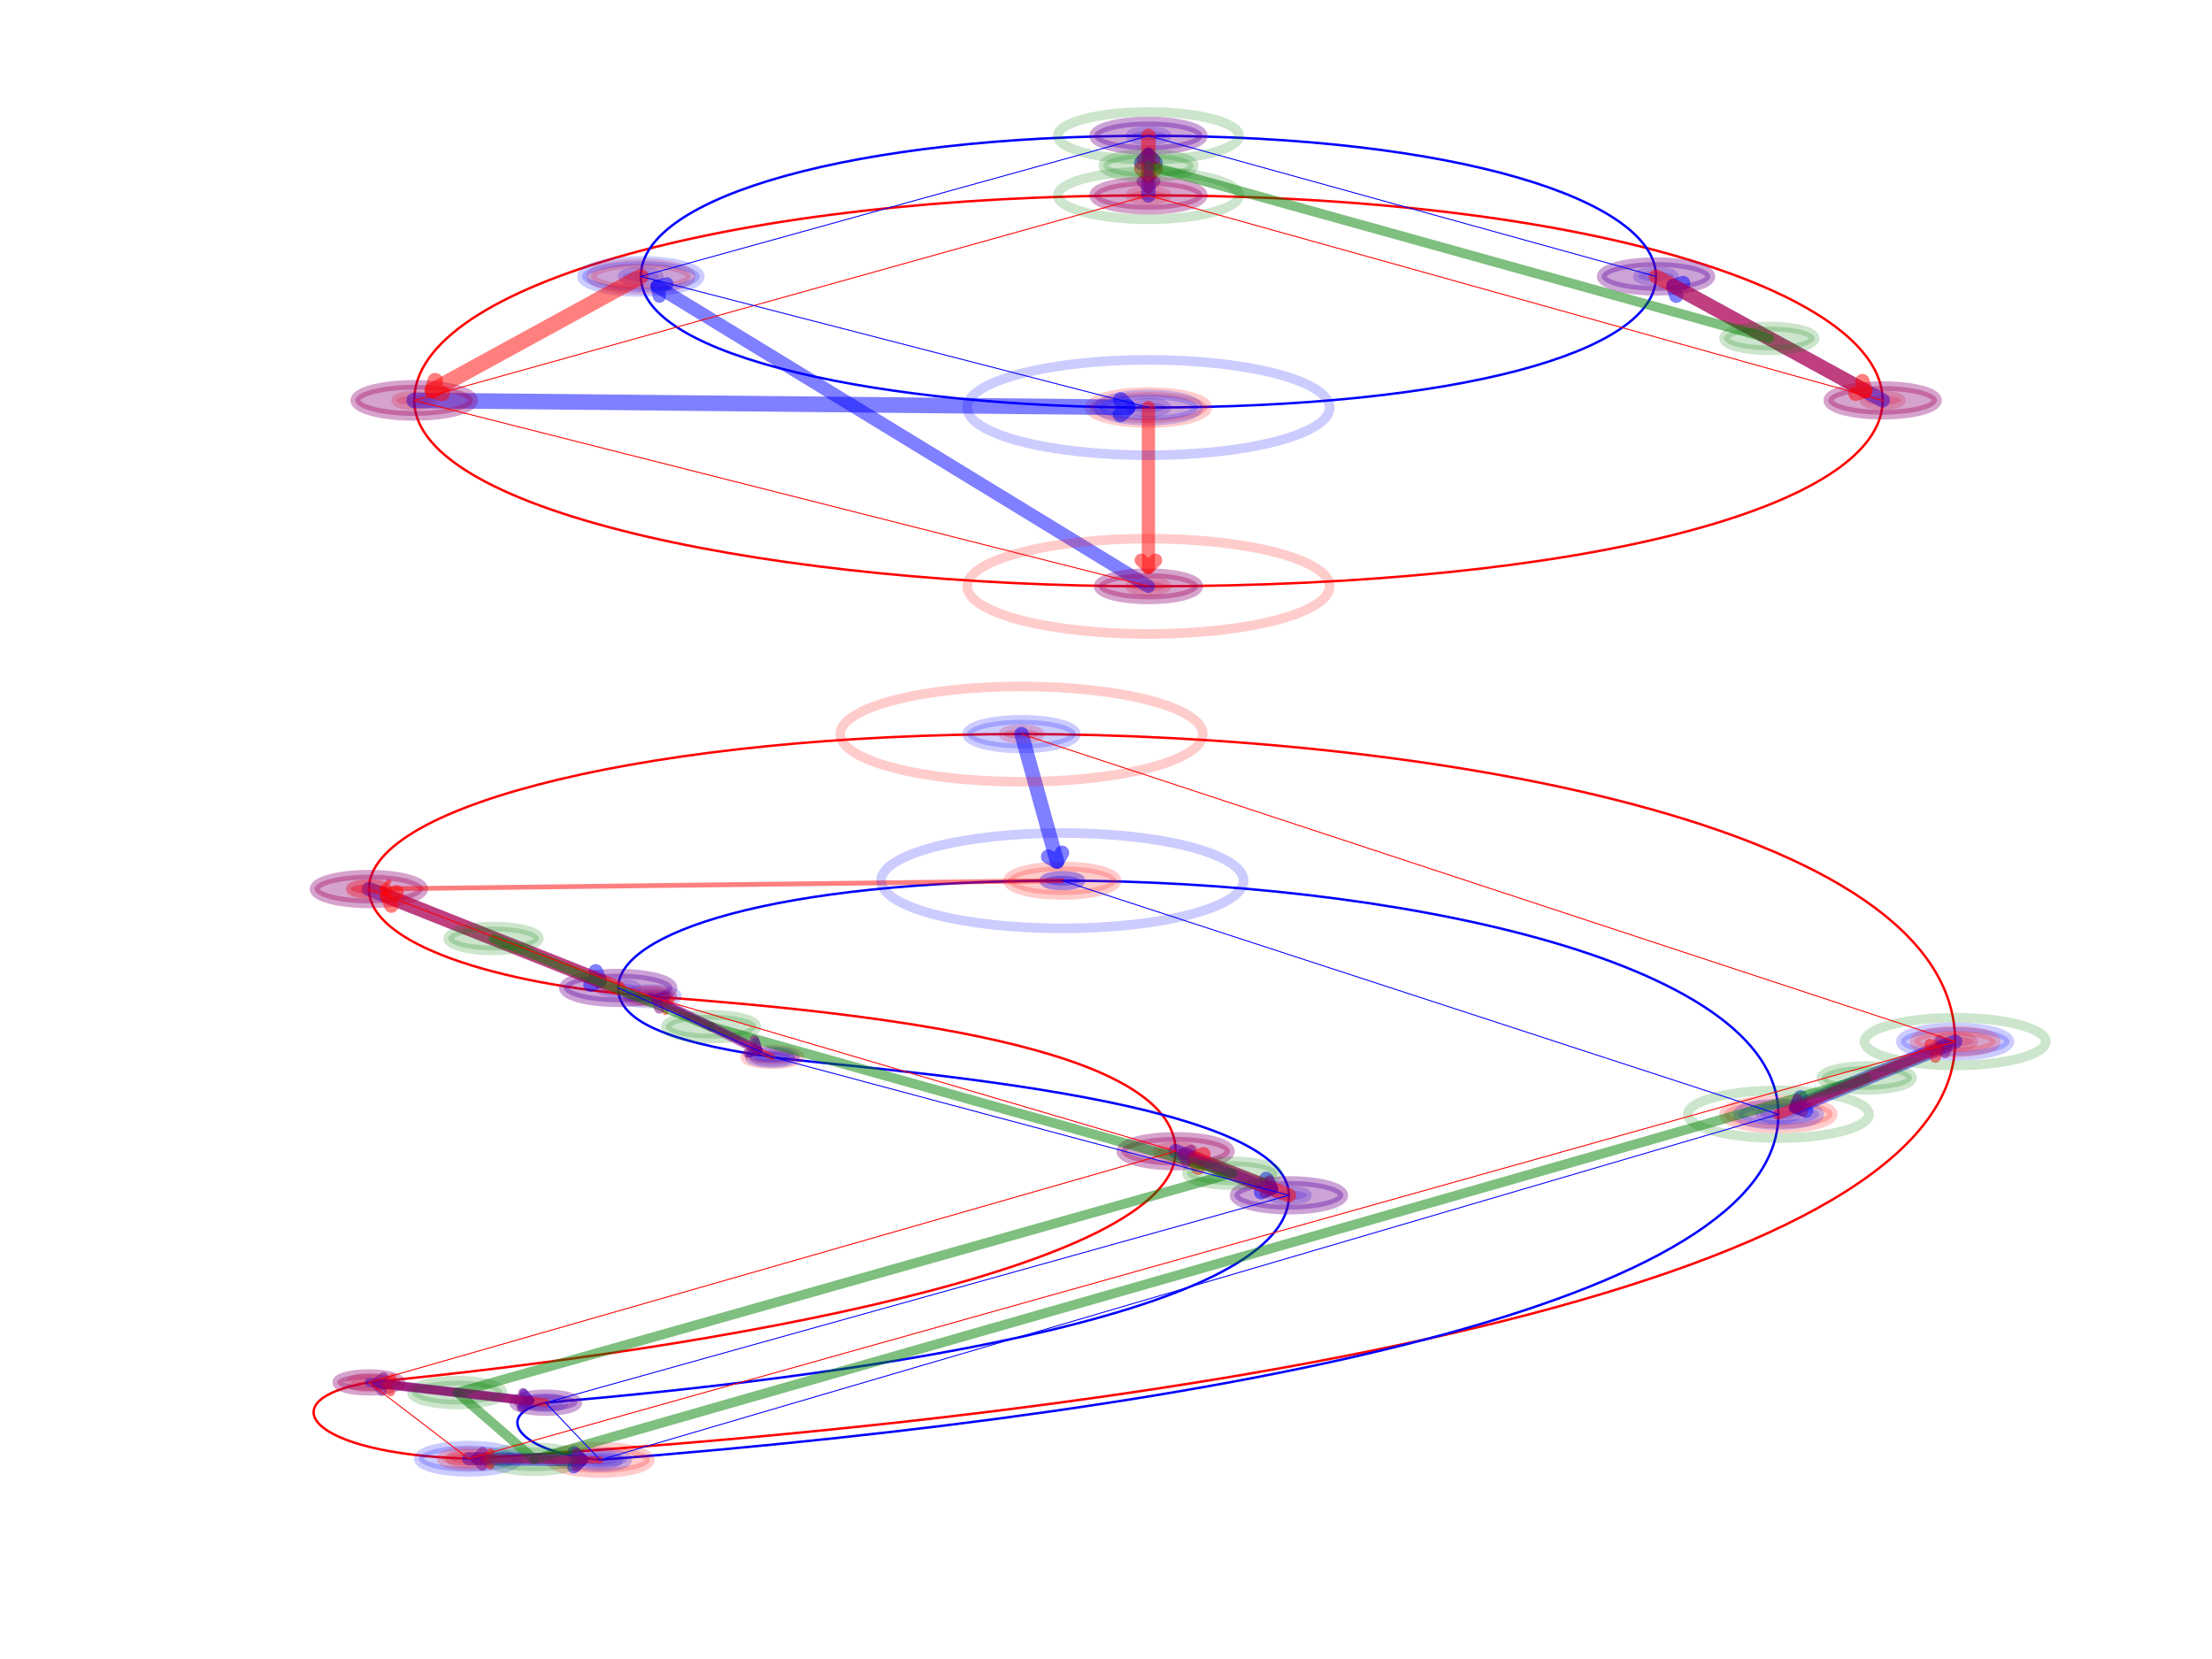 <?xml version="1.0" encoding="utf-8" standalone="no"?>
<!DOCTYPE svg PUBLIC "-//W3C//DTD SVG 1.1//EN"
  "http://www.w3.org/Graphics/SVG/1.1/DTD/svg11.dtd">
<!-- Created with matplotlib (http://matplotlib.org/) -->
<svg height="345.6pt" version="1.1" viewBox="0 0 460.8 345.6" width="460.8pt" xmlns="http://www.w3.org/2000/svg" xmlns:xlink="http://www.w3.org/1999/xlink">
 <defs>
  <style type="text/css">
*{stroke-linecap:butt;stroke-linejoin:round;}
  </style>
 </defs>
 <g id="figure_1">
  <g id="patch_1">
   <path d="M 0 345.6 
L 460.8 345.6 
L 460.8 0 
L 0 0 
z
" style="fill:#ffffff;"/>
  </g>
  <g id="axes_1">
   <g id="patch_2">
    <path clip-path="url(#p4b8ef47ae3)" d="M 212.803 153.917 
C 213.805 153.917 214.765 153.813 215.474 153.627 
C 216.182 153.44 216.58 153.188 216.58 152.924 
C 216.58 152.661 216.182 152.408 215.474 152.222 
C 214.765 152.036 213.805 151.931 212.803 151.931 
C 211.802 151.931 210.841 152.036 210.133 152.222 
C 209.425 152.408 209.027 152.661 209.027 152.924 
C 209.027 153.188 209.425 153.44 210.133 153.627 
C 210.841 153.813 211.802 153.917 212.803 153.917 
z
" style="fill:#ff0000;opacity:0.2;stroke:#ff0000;stroke-linejoin:miter;stroke-width:2;"/>
   </g>
   <g id="patch_3">
    <path clip-path="url(#p4b8ef47ae3)" d="M 407.29 217.972 
C 408.291 217.972 409.252 217.867 409.96 217.681 
C 410.668 217.495 411.066 217.242 411.066 216.979 
C 411.066 216.716 410.668 216.463 409.96 216.277 
C 409.252 216.09 408.291 215.986 407.29 215.986 
C 406.288 215.986 405.328 216.09 404.62 216.277 
C 403.911 216.463 403.514 216.716 403.514 216.979 
C 403.514 217.242 403.911 217.495 404.62 217.681 
C 405.328 217.867 406.288 217.972 407.29 217.972 
z
" style="fill:#ff0000;opacity:0.2;stroke:#ff0000;stroke-linejoin:miter;stroke-width:2;"/>
   </g>
   <g id="patch_4">
    <path clip-path="url(#p4b8ef47ae3)" d="M 97.622 304.868 
C 98.623 304.868 99.584 304.763 100.292 304.577 
C 101 304.391 101.398 304.138 101.398 303.875 
C 101.398 303.611 101 303.359 100.292 303.172 
C 99.584 302.986 98.623 302.882 97.622 302.882 
C 96.62 302.882 95.66 302.986 94.951 303.172 
C 94.243 303.359 93.845 303.611 93.845 303.875 
C 93.845 304.138 94.243 304.391 94.951 304.577 
C 95.66 304.763 96.62 304.868 97.622 304.868 
z
" style="fill:#ff0000;opacity:0.2;stroke:#ff0000;stroke-linejoin:miter;stroke-width:2;"/>
   </g>
   <g id="patch_5">
    <path clip-path="url(#p4b8ef47ae3)" d="M 76.851 288.978 
C 77.853 288.978 78.814 288.874 79.522 288.687 
C 80.23 288.501 80.628 288.249 80.628 287.985 
C 80.628 287.722 80.23 287.469 79.522 287.283 
C 78.814 287.097 77.853 286.992 76.851 286.992 
C 75.85 286.992 74.889 287.097 74.181 287.283 
C 73.473 287.469 73.075 287.722 73.075 287.985 
C 73.075 288.249 73.473 288.501 74.181 288.687 
C 74.889 288.874 75.85 288.978 76.851 288.978 
z
" style="fill:#ff0000;opacity:0.2;stroke:#ff0000;stroke-linejoin:miter;stroke-width:2;"/>
   </g>
   <g id="patch_6">
    <path clip-path="url(#p4b8ef47ae3)" d="M 244.903 240.813 
C 245.905 240.813 246.865 240.709 247.573 240.522 
C 248.282 240.336 248.679 240.083 248.679 239.82 
C 248.679 239.557 248.282 239.304 247.573 239.118 
C 246.865 238.932 245.905 238.827 244.903 238.827 
C 243.901 238.827 242.941 238.932 242.233 239.118 
C 241.524 239.304 241.127 239.557 241.127 239.82 
C 241.127 240.083 241.524 240.336 242.233 240.522 
C 242.941 240.709 243.901 240.813 244.903 240.813 
z
" style="fill:#ff0000;opacity:0.2;stroke:#ff0000;stroke-linejoin:miter;stroke-width:2;"/>
   </g>
   <g id="patch_7">
    <path clip-path="url(#p4b8ef47ae3)" d="M 135.386 208.538 
C 136.388 208.538 137.348 208.433 138.057 208.247 
C 138.765 208.06 139.163 207.808 139.163 207.544 
C 139.163 207.281 138.765 207.028 138.057 206.842 
C 137.348 206.656 136.388 206.551 135.386 206.551 
C 134.385 206.551 133.424 206.656 132.716 206.842 
C 132.008 207.028 131.61 207.281 131.61 207.544 
C 131.61 207.808 132.008 208.06 132.716 208.247 
C 133.424 208.433 134.385 208.538 135.386 208.538 
z
" style="fill:#ff0000;opacity:0.2;stroke:#ff0000;stroke-linejoin:miter;stroke-width:2;"/>
   </g>
   <g id="patch_8">
    <path clip-path="url(#p4b8ef47ae3)" d="M 76.851 186.193 
C 77.853 186.193 78.814 186.088 79.522 185.902 
C 80.23 185.716 80.628 185.463 80.628 185.2 
C 80.628 184.936 80.23 184.684 79.522 184.498 
C 78.814 184.311 77.853 184.207 76.851 184.207 
C 75.85 184.207 74.889 184.311 74.181 184.498 
C 73.473 184.684 73.075 184.936 73.075 185.2 
C 73.075 185.463 73.473 185.716 74.181 185.902 
C 74.889 186.088 75.85 186.193 76.851 186.193 
z
" style="fill:#ff0000;opacity:0.2;stroke:#ff0000;stroke-linejoin:miter;stroke-width:2;"/>
   </g>
   <g id="patch_9">
    <path clip-path="url(#p4b8ef47ae3)" d="M 221.3 184.455 
C 222.302 184.455 223.262 184.35 223.971 184.164 
C 224.679 183.978 225.077 183.725 225.077 183.462 
C 225.077 183.199 224.679 182.946 223.971 182.76 
C 223.262 182.573 222.302 182.469 221.3 182.469 
C 220.299 182.469 219.338 182.573 218.63 182.76 
C 217.922 182.946 217.524 183.199 217.524 183.462 
C 217.524 183.725 217.922 183.978 218.63 184.164 
C 219.338 184.35 220.299 184.455 221.3 184.455 
z
" style="fill:#0000ff;opacity:0.2;stroke:#0000ff;stroke-linejoin:miter;stroke-width:2;"/>
   </g>
   <g id="patch_10">
    <path clip-path="url(#p4b8ef47ae3)" d="M 370.47 233.117 
C 371.471 233.117 372.432 233.012 373.14 232.826 
C 373.848 232.64 374.246 232.387 374.246 232.124 
C 374.246 231.86 373.848 231.608 373.14 231.421 
C 372.432 231.235 371.471 231.13 370.47 231.13 
C 369.468 231.13 368.507 231.235 367.799 231.421 
C 367.091 231.608 366.693 231.86 366.693 232.124 
C 366.693 232.387 367.091 232.64 367.799 232.826 
C 368.507 233.012 369.468 233.117 370.47 233.117 
z
" style="fill:#0000ff;opacity:0.2;stroke:#0000ff;stroke-linejoin:miter;stroke-width:2;"/>
   </g>
   <g id="patch_11">
    <path clip-path="url(#p4b8ef47ae3)" d="M 125.001 305.116 
C 126.003 305.116 126.963 305.011 127.671 304.825 
C 128.38 304.639 128.777 304.386 128.777 304.123 
C 128.777 303.86 128.38 303.607 127.671 303.421 
C 126.963 303.234 126.003 303.13 125.001 303.13 
C 123.999 303.13 123.039 303.234 122.331 303.421 
C 121.622 303.607 121.225 303.86 121.225 304.123 
C 121.225 304.386 121.622 304.639 122.331 304.825 
C 123.039 305.011 123.999 305.116 125.001 305.116 
z
" style="fill:#0000ff;opacity:0.2;stroke:#0000ff;stroke-linejoin:miter;stroke-width:2;"/>
   </g>
   <g id="patch_12">
    <path clip-path="url(#p4b8ef47ae3)" d="M 113.672 293.199 
C 114.673 293.199 115.634 293.094 116.342 292.908 
C 117.05 292.722 117.448 292.469 117.448 292.206 
C 117.448 291.942 117.05 291.69 116.342 291.504 
C 115.634 291.317 114.673 291.213 113.672 291.213 
C 112.67 291.213 111.709 291.317 111.001 291.504 
C 110.293 291.69 109.895 291.942 109.895 292.206 
C 109.895 292.469 110.293 292.722 111.001 292.908 
C 111.709 293.094 112.67 293.199 113.672 293.199 
z
" style="fill:#0000ff;opacity:0.2;stroke:#0000ff;stroke-linejoin:miter;stroke-width:2;"/>
   </g>
   <g id="patch_13">
    <path clip-path="url(#p4b8ef47ae3)" d="M 268.506 249.999 
C 269.507 249.999 270.468 249.895 271.176 249.708 
C 271.884 249.522 272.282 249.27 272.282 249.006 
C 272.282 248.743 271.884 248.49 271.176 248.304 
C 270.468 248.118 269.507 248.013 268.506 248.013 
C 267.504 248.013 266.544 248.118 265.835 248.304 
C 265.127 248.49 264.729 248.743 264.729 249.006 
C 264.729 249.27 265.127 249.522 265.835 249.708 
C 266.544 249.895 267.504 249.999 268.506 249.999 
z
" style="fill:#0000ff;opacity:0.2;stroke:#0000ff;stroke-linejoin:miter;stroke-width:2;"/>
   </g>
   <g id="patch_14">
    <path clip-path="url(#p4b8ef47ae3)" d="M 160.877 221.2 
C 161.879 221.2 162.839 221.095 163.548 220.909 
C 164.256 220.722 164.654 220.47 164.654 220.206 
C 164.654 219.943 164.256 219.69 163.548 219.504 
C 162.839 219.318 161.879 219.213 160.877 219.213 
C 159.876 219.213 158.915 219.318 158.207 219.504 
C 157.499 219.69 157.101 219.943 157.101 220.206 
C 157.101 220.47 157.499 220.722 158.207 220.909 
C 158.915 221.095 159.876 221.2 160.877 221.2 
z
" style="fill:#0000ff;opacity:0.2;stroke:#0000ff;stroke-linejoin:miter;stroke-width:2;"/>
   </g>
   <g id="patch_15">
    <path clip-path="url(#p4b8ef47ae3)" d="M 128.777 206.8 
C 129.779 206.8 130.74 206.695 131.448 206.509 
C 132.156 206.323 132.554 206.07 132.554 205.807 
C 132.554 205.543 132.156 205.291 131.448 205.104 
C 130.74 204.918 129.779 204.813 128.777 204.813 
C 127.776 204.813 126.815 204.918 126.107 205.104 
C 125.399 205.291 125.001 205.543 125.001 205.807 
C 125.001 206.07 125.399 206.323 126.107 206.509 
C 126.815 206.695 127.776 206.8 128.777 206.8 
z
" style="fill:#0000ff;opacity:0.2;stroke:#0000ff;stroke-linejoin:miter;stroke-width:2;"/>
   </g>
   <g id="patch_16">
    <path clip-path="url(#p4b8ef47ae3)" d="M 212.803 152.924 
C 293.997 152.924 407.29 170.8 407.29 216.979 
C 407.29 266.137 260.009 293.944 97.622 303.875 
C 63.634 302.882 56.081 291.461 76.851 287.985 
C 148.604 281.033 244.903 264.151 244.903 239.82 
C 244.903 217.972 182.592 211.02 135.386 207.544 
C 103.286 205.062 76.851 196.62 76.851 185.2 
C 76.851 167.324 137.274 152.924 212.803 152.924 
" style="fill:none;stroke:#ff0000;stroke-linejoin:miter;stroke-width:0.5;"/>
   </g>
   <g id="patch_17">
    <path clip-path="url(#p4b8ef47ae3)" d="M 221.3 183.462 
C 287.388 183.462 370.47 199.351 370.47 232.124 
C 370.47 271.351 257.176 293.695 125.001 304.123 
C 108.007 302.633 102.342 294.689 113.672 292.206 
C 172.206 287.24 268.506 274.827 268.506 249.006 
C 268.506 228.151 177.871 222.689 160.877 220.206 
C 136.33 216.731 128.777 211.765 128.777 205.807 
C 128.777 194.386 160.877 183.462 221.3 183.462 
" style="fill:none;stroke:#0000ff;stroke-linejoin:miter;stroke-width:0.5;"/>
   </g>
   <g id="[&quot;g_s&quot;:1,&quot;g_t&quot;:1,&quot;coords&quot;:[[166.0, -532.0],[170.5, -593.5]],&quot;certainty&quot;:11]">
    <path clip-path="url(#p4b8ef47ae3)" d="M 212.803 155.904 
C 215.808 155.904 218.69 155.59 220.814 155.031 
C 222.939 154.472 224.133 153.714 224.133 152.924 
C 224.133 152.134 222.939 151.376 220.814 150.818 
C 218.69 150.259 215.808 149.945 212.803 149.945 
C 209.799 149.945 206.917 150.259 204.792 150.818 
C 202.668 151.376 201.474 152.134 201.474 152.924 
C 201.474 153.714 202.668 154.472 204.792 155.031 
C 206.917 155.59 209.799 155.904 212.803 155.904 
z
" style="fill:#0000ff;opacity:0.2;stroke:#0000ff;stroke-linejoin:miter;stroke-width:2;"/>
   </g>
   <g id="[&quot;g_s&quot;:1,&quot;g_t&quot;:1,&quot;coords&quot;:[[170.5, -593.5],[166.0, -532.0]],&quot;certainty&quot;:11]">
    <path clip-path="url(#p4b8ef47ae3)" d="M 221.3 186.441 
C 224.305 186.441 227.187 186.127 229.311 185.569 
C 231.436 185.01 232.63 184.252 232.63 183.462 
C 232.63 182.672 231.436 181.914 229.311 181.355 
C 227.187 180.797 224.305 180.483 221.3 180.483 
C 218.296 180.483 215.414 180.797 213.289 181.355 
C 211.165 181.914 209.971 182.672 209.971 183.462 
C 209.971 184.252 211.165 185.01 213.289 185.569 
C 215.414 186.127 218.296 186.441 221.3 186.441 
z
" style="fill:#ff0000;opacity:0.2;stroke:#ff0000;stroke-linejoin:miter;stroke-width:2;"/>
   </g>
   <g id="patch_18">
    <path d="M 212.803 152.924 
Q 216.784 167.229 220.195 179.491 
" style="fill:none;opacity:0.5;stroke:#0000ff;stroke-linecap:round;stroke-width:3;"/>
    <path d="M 221.238 177.644 
L 220.195 179.491 
L 218.348 178.448 
" style="fill:none;opacity:0.5;stroke:#0000ff;stroke-linecap:round;stroke-width:3;"/>
   </g>
   <g id="[&quot;g_s&quot;:2,&quot;g_t&quot;:2,&quot;coords&quot;:[[269.0, -661.0],[249.5, -691.5]],&quot;certainty&quot;:11]">
    <path clip-path="url(#p4b8ef47ae3)" d="M 407.29 219.958 
C 410.295 219.958 413.176 219.644 415.301 219.086 
C 417.426 218.527 418.619 217.769 418.619 216.979 
C 418.619 216.189 417.426 215.431 415.301 214.872 
C 413.176 214.314 410.295 214 407.29 214 
C 404.285 214 401.403 214.314 399.279 214.872 
C 397.154 215.431 395.961 216.189 395.961 216.979 
C 395.961 217.769 397.154 218.527 399.279 219.086 
C 401.403 219.644 404.285 219.958 407.29 219.958 
z
" style="fill:#0000ff;opacity:0.2;stroke:#0000ff;stroke-linejoin:miter;stroke-width:2;"/>
   </g>
   <g id="[&quot;g_s&quot;:2,&quot;g_t&quot;:2,&quot;coords&quot;:[[249.5, -691.5],[269.0, -661.0]],&quot;certainty&quot;:11]">
    <path clip-path="url(#p4b8ef47ae3)" d="M 370.47 235.103 
C 373.474 235.103 376.356 234.789 378.481 234.23 
C 380.605 233.672 381.799 232.914 381.799 232.124 
C 381.799 231.333 380.605 230.576 378.481 230.017 
C 376.356 229.458 373.474 229.144 370.47 229.144 
C 367.465 229.144 364.583 229.458 362.459 230.017 
C 360.334 230.576 359.14 231.333 359.14 232.124 
C 359.14 232.914 360.334 233.672 362.459 234.23 
C 364.583 234.789 367.465 235.103 370.47 235.103 
z
" style="fill:#ff0000;opacity:0.2;stroke:#ff0000;stroke-linejoin:miter;stroke-width:2;"/>
   </g>
   <g id="patch_19">
    <path d="M 407.29 216.979 
Q 389.803 224.171 374.279 230.557 
" style="fill:none;opacity:0.5;stroke:#0000ff;stroke-linecap:round;stroke-width:3;"/>
    <path d="M 376.237 231.373 
L 374.279 230.557 
L 375.095 228.599 
" style="fill:none;opacity:0.5;stroke:#0000ff;stroke-linecap:round;stroke-width:3;"/>
   </g>
   <g id="[&quot;g_s&quot;:3,&quot;g_t&quot;:3,&quot;coords&quot;:[[105.0, -836.0],[119.5, -836.5]],&quot;certainty&quot;:10]">
    <path clip-path="url(#p4b8ef47ae3)" d="M 97.622 306.606 
C 100.376 306.606 103.018 306.318 104.965 305.806 
C 106.913 305.294 108.007 304.599 108.007 303.875 
C 108.007 303.15 106.913 302.456 104.965 301.944 
C 103.018 301.431 100.376 301.144 97.622 301.144 
C 94.868 301.144 92.226 301.431 90.278 301.944 
C 88.331 302.456 87.237 303.15 87.237 303.875 
C 87.237 304.599 88.331 305.294 90.278 305.806 
C 92.226 306.318 94.868 306.606 97.622 306.606 
z
" style="fill:#0000ff;opacity:0.2;stroke:#0000ff;stroke-linejoin:miter;stroke-width:2;"/>
   </g>
   <g id="[&quot;g_s&quot;:3,&quot;g_t&quot;:3,&quot;coords&quot;:[[119.5, -836.5],[105.0, -836.0]],&quot;certainty&quot;:10]">
    <path clip-path="url(#p4b8ef47ae3)" d="M 125.001 306.854 
C 127.755 306.854 130.397 306.566 132.344 306.054 
C 134.292 305.542 135.386 304.847 135.386 304.123 
C 135.386 303.399 134.292 302.704 132.344 302.192 
C 130.397 301.68 127.755 301.392 125.001 301.392 
C 122.247 301.392 119.605 301.68 117.658 302.192 
C 115.71 302.704 114.616 303.399 114.616 304.123 
C 114.616 304.847 115.71 305.542 117.658 306.054 
C 119.605 306.566 122.247 306.854 125.001 306.854 
z
" style="fill:#ff0000;opacity:0.2;stroke:#ff0000;stroke-linejoin:miter;stroke-width:2;"/>
   </g>
   <g id="patch_20">
    <path d="M 97.622 303.875 
Q 110.31 303.99 121.055 304.087 
" style="fill:none;opacity:0.5;stroke:#0000ff;stroke-linecap:round;stroke-width:2.75;"/>
    <path d="M 119.568 302.574 
L 121.055 304.087 
L 119.541 305.573 
" style="fill:none;opacity:0.5;stroke:#0000ff;stroke-linecap:round;stroke-width:2.75;"/>
   </g>
   <g id="[&quot;g_s&quot;:4,&quot;g_t&quot;:4,&quot;coords&quot;:[[94.0, -804.0],[113.5, -812.5]],&quot;certainty&quot;:6]">
    <path clip-path="url(#p4b8ef47ae3)" d="M 76.851 289.723 
C 78.604 289.723 80.285 289.54 81.524 289.214 
C 82.764 288.888 83.46 288.446 83.46 287.985 
C 83.46 287.524 82.764 287.082 81.524 286.756 
C 80.285 286.43 78.604 286.247 76.851 286.247 
C 75.099 286.247 73.418 286.43 72.178 286.756 
C 70.939 287.082 70.243 287.524 70.243 287.985 
C 70.243 288.446 70.939 288.888 72.178 289.214 
C 73.418 289.54 75.099 289.723 76.851 289.723 
z
" style="fill:#0000ff;opacity:0.2;stroke:#0000ff;stroke-linejoin:miter;stroke-width:2;"/>
   </g>
   <g id="[&quot;g_s&quot;:4,&quot;g_t&quot;:4,&quot;coords&quot;:[[113.5, -812.5],[94.0, -804.0]],&quot;certainty&quot;:6]">
    <path clip-path="url(#p4b8ef47ae3)" d="M 113.672 293.944 
C 115.424 293.944 117.105 293.761 118.345 293.435 
C 119.584 293.109 120.28 292.667 120.28 292.206 
C 120.28 291.745 119.584 291.303 118.345 290.977 
C 117.105 290.651 115.424 290.468 113.672 290.468 
C 111.919 290.468 110.238 290.651 108.999 290.977 
C 107.759 291.303 107.063 291.745 107.063 292.206 
C 107.063 292.667 107.759 293.109 108.999 293.435 
C 110.238 293.761 111.919 293.944 113.672 293.944 
z
" style="fill:#ff0000;opacity:0.2;stroke:#ff0000;stroke-linejoin:miter;stroke-width:2;"/>
   </g>
   <g id="patch_21">
    <path d="M 76.851 287.985 
Q 94.266 289.981 110.451 291.837 
" style="fill:none;opacity:0.5;stroke:#0000ff;stroke-linecap:round;stroke-width:1.75;"/>
    <path d="M 109.132 290.176 
L 110.451 291.837 
L 108.79 293.156 
" style="fill:none;opacity:0.5;stroke:#0000ff;stroke-linecap:round;stroke-width:1.75;"/>
   </g>
   <g id="[&quot;g_s&quot;:5,&quot;g_t&quot;:5,&quot;coords&quot;:[[183.0, -707.0],[195.5, -725.5]],&quot;certainty&quot;:11]">
    <path clip-path="url(#p4b8ef47ae3)" d="M 244.903 242.799 
C 247.908 242.799 250.789 242.485 252.914 241.927 
C 255.039 241.368 256.232 240.61 256.232 239.82 
C 256.232 239.03 255.039 238.272 252.914 237.713 
C 250.789 237.155 247.908 236.841 244.903 236.841 
C 241.898 236.841 239.016 237.155 236.892 237.713 
C 234.767 238.272 233.574 239.03 233.574 239.82 
C 233.574 240.61 234.767 241.368 236.892 241.927 
C 239.016 242.485 241.898 242.799 244.903 242.799 
z
" style="fill:#0000ff;opacity:0.2;stroke:#0000ff;stroke-linejoin:miter;stroke-width:2;"/>
   </g>
   <g id="[&quot;g_s&quot;:5,&quot;g_t&quot;:5,&quot;coords&quot;:[[195.5, -725.5],[183.0, -707.0]],&quot;certainty&quot;:11]">
    <path clip-path="url(#p4b8ef47ae3)" d="M 268.506 251.985 
C 271.51 251.985 274.392 251.672 276.517 251.113 
C 278.641 250.554 279.835 249.796 279.835 249.006 
C 279.835 248.216 278.641 247.458 276.517 246.9 
C 274.392 246.341 271.51 246.027 268.506 246.027 
C 265.501 246.027 262.619 246.341 260.495 246.9 
C 258.37 247.458 257.176 248.216 257.176 249.006 
C 257.176 249.796 258.37 250.554 260.495 251.113 
C 262.619 251.672 265.501 251.985 268.506 251.985 
z
" style="fill:#ff0000;opacity:0.2;stroke:#ff0000;stroke-linejoin:miter;stroke-width:2;"/>
   </g>
   <g id="patch_22">
    <path d="M 244.903 239.82 
Q 255.772 244.05 264.665 247.511 
" style="fill:none;opacity:0.5;stroke:#0000ff;stroke-linecap:round;stroke-width:3;"/>
    <path d="M 263.811 245.569 
L 264.665 247.511 
L 262.723 248.365 
" style="fill:none;opacity:0.5;stroke:#0000ff;stroke-linecap:round;stroke-width:3;"/>
   </g>
   <g id="[&quot;g_s&quot;:6,&quot;g_t&quot;:6,&quot;coords&quot;:[[125.0, -642.0],[138.5, -667.5]],&quot;certainty&quot;:5]">
    <path clip-path="url(#p4b8ef47ae3)" d="M 135.386 209.034 
C 136.888 209.034 138.329 208.877 139.392 208.598 
C 140.454 208.318 141.051 207.94 141.051 207.544 
C 141.051 207.149 140.454 206.77 139.392 206.491 
C 138.329 206.212 136.888 206.055 135.386 206.055 
C 133.884 206.055 132.443 206.212 131.381 206.491 
C 130.318 206.77 129.722 207.149 129.722 207.544 
C 129.722 207.94 130.318 208.318 131.381 208.598 
C 132.443 208.877 133.884 209.034 135.386 209.034 
z
" style="fill:#0000ff;opacity:0.2;stroke:#0000ff;stroke-linejoin:miter;stroke-width:2;"/>
   </g>
   <g id="[&quot;g_s&quot;:6,&quot;g_t&quot;:6,&quot;coords&quot;:[[138.5, -667.5],[125.0, -642.0]],&quot;certainty&quot;:5]">
    <path clip-path="url(#p4b8ef47ae3)" d="M 160.877 221.696 
C 162.379 221.696 163.82 221.539 164.883 221.26 
C 165.945 220.98 166.542 220.601 166.542 220.206 
C 166.542 219.811 165.945 219.432 164.883 219.153 
C 163.82 218.874 162.379 218.717 160.877 218.717 
C 159.375 218.717 157.934 218.874 156.872 219.153 
C 155.809 219.432 155.213 219.811 155.213 220.206 
C 155.213 220.601 155.809 220.98 156.872 221.26 
C 157.934 221.539 159.375 221.696 160.877 221.696 
z
" style="fill:#ff0000;opacity:0.2;stroke:#ff0000;stroke-linejoin:miter;stroke-width:2;"/>
   </g>
   <g id="patch_23">
    <path d="M 135.386 207.544 
Q 147.237 213.431 158.138 218.846 
" style="fill:none;opacity:0.5;stroke:#0000ff;stroke-linecap:round;stroke-width:1.5;"/>
    <path d="M 157.462 216.835 
L 158.138 218.846 
L 156.127 219.522 
" style="fill:none;opacity:0.5;stroke:#0000ff;stroke-linecap:round;stroke-width:1.5;"/>
   </g>
   <g id="[&quot;g_s&quot;:7,&quot;g_t&quot;:7,&quot;coords&quot;:[[94.0, -597.0],[121.5, -638.5]],&quot;certainty&quot;:11]">
    <path clip-path="url(#p4b8ef47ae3)" d="M 76.851 188.179 
C 79.856 188.179 82.738 187.865 84.862 187.307 
C 86.987 186.748 88.181 185.99 88.181 185.2 
C 88.181 184.41 86.987 183.652 84.862 183.093 
C 82.738 182.534 79.856 182.221 76.851 182.221 
C 73.847 182.221 70.965 182.534 68.84 183.093 
C 66.716 183.652 65.522 184.41 65.522 185.2 
C 65.522 185.99 66.716 186.748 68.84 187.307 
C 70.965 187.865 73.847 188.179 76.851 188.179 
z
" style="fill:#0000ff;opacity:0.2;stroke:#0000ff;stroke-linejoin:miter;stroke-width:2;"/>
   </g>
   <g id="[&quot;g_s&quot;:7,&quot;g_t&quot;:7,&quot;coords&quot;:[[121.5, -638.5],[94.0, -597.0]],&quot;certainty&quot;:11]">
    <path clip-path="url(#p4b8ef47ae3)" d="M 128.777 208.786 
C 131.782 208.786 134.664 208.472 136.788 207.913 
C 138.913 207.355 140.107 206.597 140.107 205.807 
C 140.107 205.016 138.913 204.259 136.788 203.7 
C 134.664 203.141 131.782 202.827 128.777 202.827 
C 125.773 202.827 122.891 203.141 120.766 203.7 
C 118.642 204.259 117.448 205.016 117.448 205.807 
C 117.448 206.597 118.642 207.355 120.766 207.913 
C 122.891 208.472 125.773 208.786 128.777 208.786 
z
" style="fill:#ff0000;opacity:0.2;stroke:#ff0000;stroke-linejoin:miter;stroke-width:2;"/>
   </g>
   <g id="patch_24">
    <path d="M 76.851 185.2 
Q 101.884 195.134 124.945 204.286 
" style="fill:none;opacity:0.5;stroke:#0000ff;stroke-linecap:round;stroke-width:3;"/>
    <path d="M 124.104 202.338 
L 124.945 204.286 
L 122.998 205.127 
" style="fill:none;opacity:0.5;stroke:#0000ff;stroke-linecap:round;stroke-width:3;"/>
   </g>
   <g id="[&quot;g_s&quot;:1,&quot;g_t&quot;:7,&quot;coords&quot;:[[170.5, -593.5],[94.0, -597.0]],&quot;certainty&quot;:3]">
    <path clip-path="url(#p4b8ef47ae3)" d="M 221.3 184.455 
C 222.302 184.455 223.262 184.35 223.971 184.164 
C 224.679 183.978 225.077 183.725 225.077 183.462 
C 225.077 183.199 224.679 182.946 223.971 182.76 
C 223.262 182.573 222.302 182.469 221.3 182.469 
C 220.299 182.469 219.338 182.573 218.63 182.76 
C 217.922 182.946 217.524 183.199 217.524 183.462 
C 217.524 183.725 217.922 183.978 218.63 184.164 
C 219.338 184.35 220.299 184.455 221.3 184.455 
z
" style="fill:#0000ff;opacity:0.2;stroke:#0000ff;stroke-linejoin:miter;stroke-width:2;"/>
   </g>
   <g id="[&quot;g_s&quot;:7,&quot;g_t&quot;:1,&quot;coords&quot;:[[94.0, -597.0],[170.5, -593.5]],&quot;certainty&quot;:3]">
    <path clip-path="url(#p4b8ef47ae3)" d="M 76.851 186.193 
C 77.853 186.193 78.814 186.088 79.522 185.902 
C 80.23 185.716 80.628 185.463 80.628 185.2 
C 80.628 184.936 80.23 184.684 79.522 184.498 
C 78.814 184.311 77.853 184.207 76.851 184.207 
C 75.85 184.207 74.889 184.311 74.181 184.498 
C 73.473 184.684 73.075 184.936 73.075 185.2 
C 73.075 185.463 73.473 185.716 74.181 185.902 
C 74.889 186.088 75.85 186.193 76.851 186.193 
z
" style="fill:#ff0000;opacity:0.2;stroke:#ff0000;stroke-linejoin:miter;stroke-width:2;"/>
   </g>
   <g id="patch_25">
    <path d="M 221.3 183.462 
Q 150.074 184.319 79.555 185.167 
" style="fill:none;opacity:0.5;stroke:#ff0000;stroke-linecap:round;"/>
    <path d="M 81.073 186.649 
L 79.555 185.167 
L 81.037 183.649 
" style="fill:none;opacity:0.5;stroke:#ff0000;stroke-linecap:round;"/>
   </g>
   <g id="[&quot;g_s&quot;:2,&quot;g_t&quot;:2,&quot;coords&quot;:[[249.5, -691.5],[269.0, -661.0]],&quot;certainty&quot;:8]">
    <path clip-path="url(#p4b8ef47ae3)" d="M 370.47 234.358 
C 372.723 234.358 374.885 234.123 376.478 233.704 
C 378.071 233.285 378.967 232.716 378.967 232.124 
C 378.967 231.531 378.071 230.963 376.478 230.544 
C 374.885 230.125 372.723 229.889 370.47 229.889 
C 368.216 229.889 366.055 230.125 364.461 230.544 
C 362.868 230.963 361.973 231.531 361.973 232.124 
C 361.973 232.716 362.868 233.285 364.461 233.704 
C 366.055 234.123 368.216 234.358 370.47 234.358 
z
" style="fill:#0000ff;opacity:0.2;stroke:#0000ff;stroke-linejoin:miter;stroke-width:2;"/>
   </g>
   <g id="[&quot;g_s&quot;:2,&quot;g_t&quot;:2,&quot;coords&quot;:[[269.0, -661.0],[249.5, -691.5]],&quot;certainty&quot;:8]">
    <path clip-path="url(#p4b8ef47ae3)" d="M 407.29 219.213 
C 409.543 219.213 411.705 218.978 413.298 218.559 
C 414.892 218.14 415.787 217.571 415.787 216.979 
C 415.787 216.386 414.892 215.818 413.298 215.399 
C 411.705 214.98 409.543 214.744 407.29 214.744 
C 405.037 214.744 402.875 214.98 401.282 215.399 
C 399.688 215.818 398.793 216.386 398.793 216.979 
C 398.793 217.571 399.688 218.14 401.282 218.559 
C 402.875 218.978 405.037 219.213 407.29 219.213 
z
" style="fill:#ff0000;opacity:0.2;stroke:#ff0000;stroke-linejoin:miter;stroke-width:2;"/>
   </g>
   <g id="patch_26">
    <path d="M 370.47 232.124 
Q 387.956 224.931 403.971 218.344 
" style="fill:none;opacity:0.5;stroke:#ff0000;stroke-linecap:round;stroke-width:2.25;"/>
    <path d="M 402.013 217.527 
L 403.971 218.344 
L 403.155 220.302 
" style="fill:none;opacity:0.5;stroke:#ff0000;stroke-linecap:round;stroke-width:2.25;"/>
   </g>
   <g id="[&quot;g_s&quot;:3,&quot;g_t&quot;:3,&quot;coords&quot;:[[119.5, -836.5],[105.0, -836.0]],&quot;certainty&quot;:5]">
    <path clip-path="url(#p4b8ef47ae3)" d="M 125.001 305.613 
C 126.503 305.613 127.944 305.456 129.007 305.176 
C 130.069 304.897 130.666 304.518 130.666 304.123 
C 130.666 303.728 130.069 303.349 129.007 303.07 
C 127.944 302.79 126.503 302.633 125.001 302.633 
C 123.499 302.633 122.058 302.79 120.995 303.07 
C 119.933 303.349 119.336 303.728 119.336 304.123 
C 119.336 304.518 119.933 304.897 120.995 305.176 
C 122.058 305.456 123.499 305.613 125.001 305.613 
z
" style="fill:#0000ff;opacity:0.2;stroke:#0000ff;stroke-linejoin:miter;stroke-width:2;"/>
   </g>
   <g id="[&quot;g_s&quot;:3,&quot;g_t&quot;:3,&quot;coords&quot;:[[105.0, -836.0],[119.5, -836.5]],&quot;certainty&quot;:5]">
    <path clip-path="url(#p4b8ef47ae3)" d="M 97.622 305.364 
C 99.124 305.364 100.565 305.207 101.627 304.928 
C 102.69 304.649 103.286 304.27 103.286 303.875 
C 103.286 303.48 102.69 303.101 101.627 302.821 
C 100.565 302.542 99.124 302.385 97.622 302.385 
C 96.12 302.385 94.679 302.542 93.616 302.821 
C 92.554 303.101 91.957 303.48 91.957 303.875 
C 91.957 304.27 92.554 304.649 93.616 304.928 
C 94.679 305.207 96.12 305.364 97.622 305.364 
z
" style="fill:#ff0000;opacity:0.2;stroke:#ff0000;stroke-linejoin:miter;stroke-width:2;"/>
   </g>
   <g id="patch_27">
    <path d="M 125.001 304.123 
Q 112.312 304.008 100.684 303.902 
" style="fill:none;opacity:0.5;stroke:#ff0000;stroke-linecap:round;stroke-width:1.5;"/>
    <path d="M 102.171 305.416 
L 100.684 303.902 
L 102.198 302.416 
" style="fill:none;opacity:0.5;stroke:#ff0000;stroke-linecap:round;stroke-width:1.5;"/>
   </g>
   <g id="[&quot;g_s&quot;:4,&quot;g_t&quot;:4,&quot;coords&quot;:[[113.5, -812.5],[94.0, -804.0]],&quot;certainty&quot;:6]">
    <path clip-path="url(#p4b8ef47ae3)" d="M 113.672 293.944 
C 115.424 293.944 117.105 293.761 118.345 293.435 
C 119.584 293.109 120.28 292.667 120.28 292.206 
C 120.28 291.745 119.584 291.303 118.345 290.977 
C 117.105 290.651 115.424 290.468 113.672 290.468 
C 111.919 290.468 110.238 290.651 108.999 290.977 
C 107.759 291.303 107.063 291.745 107.063 292.206 
C 107.063 292.667 107.759 293.109 108.999 293.435 
C 110.238 293.761 111.919 293.944 113.672 293.944 
z
" style="fill:#0000ff;opacity:0.2;stroke:#0000ff;stroke-linejoin:miter;stroke-width:2;"/>
   </g>
   <g id="[&quot;g_s&quot;:4,&quot;g_t&quot;:4,&quot;coords&quot;:[[94.0, -804.0],[113.5, -812.5]],&quot;certainty&quot;:6]">
    <path clip-path="url(#p4b8ef47ae3)" d="M 76.851 289.723 
C 78.604 289.723 80.285 289.54 81.524 289.214 
C 82.764 288.888 83.46 288.446 83.46 287.985 
C 83.46 287.524 82.764 287.082 81.524 286.756 
C 80.285 286.43 78.604 286.247 76.851 286.247 
C 75.099 286.247 73.418 286.43 72.178 286.756 
C 70.939 287.082 70.243 287.524 70.243 287.985 
C 70.243 288.446 70.939 288.888 72.178 289.214 
C 73.418 289.54 75.099 289.723 76.851 289.723 
z
" style="fill:#ff0000;opacity:0.2;stroke:#ff0000;stroke-linejoin:miter;stroke-width:2;"/>
   </g>
   <g id="patch_28">
    <path d="M 113.672 292.206 
Q 96.257 290.21 80.072 288.354 
" style="fill:none;opacity:0.5;stroke:#ff0000;stroke-linecap:round;stroke-width:1.75;"/>
    <path d="M 81.391 290.015 
L 80.072 288.354 
L 81.733 287.035 
" style="fill:none;opacity:0.5;stroke:#ff0000;stroke-linecap:round;stroke-width:1.75;"/>
   </g>
   <g id="[&quot;g_s&quot;:5,&quot;g_t&quot;:5,&quot;coords&quot;:[[195.5, -725.5],[183.0, -707.0]],&quot;certainty&quot;:11]">
    <path clip-path="url(#p4b8ef47ae3)" d="M 268.506 251.985 
C 271.51 251.985 274.392 251.672 276.517 251.113 
C 278.641 250.554 279.835 249.796 279.835 249.006 
C 279.835 248.216 278.641 247.458 276.517 246.9 
C 274.392 246.341 271.51 246.027 268.506 246.027 
C 265.501 246.027 262.619 246.341 260.495 246.9 
C 258.37 247.458 257.176 248.216 257.176 249.006 
C 257.176 249.796 258.37 250.554 260.495 251.113 
C 262.619 251.672 265.501 251.985 268.506 251.985 
z
" style="fill:#0000ff;opacity:0.2;stroke:#0000ff;stroke-linejoin:miter;stroke-width:2;"/>
   </g>
   <g id="[&quot;g_s&quot;:5,&quot;g_t&quot;:5,&quot;coords&quot;:[[183.0, -707.0],[195.5, -725.5]],&quot;certainty&quot;:11]">
    <path clip-path="url(#p4b8ef47ae3)" d="M 244.903 242.799 
C 247.908 242.799 250.789 242.485 252.914 241.927 
C 255.039 241.368 256.232 240.61 256.232 239.82 
C 256.232 239.03 255.039 238.272 252.914 237.713 
C 250.789 237.155 247.908 236.841 244.903 236.841 
C 241.898 236.841 239.016 237.155 236.892 237.713 
C 234.767 238.272 233.574 239.03 233.574 239.82 
C 233.574 240.61 234.767 241.368 236.892 241.927 
C 239.016 242.485 241.898 242.799 244.903 242.799 
z
" style="fill:#ff0000;opacity:0.2;stroke:#ff0000;stroke-linejoin:miter;stroke-width:2;"/>
   </g>
   <g id="patch_29">
    <path d="M 268.506 249.006 
Q 257.636 244.776 248.744 241.315 
" style="fill:none;opacity:0.5;stroke:#ff0000;stroke-linecap:round;stroke-width:3;"/>
    <path d="M 249.598 243.257 
L 248.744 241.315 
L 250.686 240.461 
" style="fill:none;opacity:0.5;stroke:#ff0000;stroke-linecap:round;stroke-width:3;"/>
   </g>
   <g id="[&quot;g_s&quot;:6,&quot;g_t&quot;:6,&quot;coords&quot;:[[138.5, -667.5],[125.0, -642.0]],&quot;certainty&quot;:4]">
    <path clip-path="url(#p4b8ef47ae3)" d="M 160.877 221.448 
C 162.129 221.448 163.33 221.317 164.215 221.084 
C 165.1 220.851 165.598 220.536 165.598 220.206 
C 165.598 219.877 165.1 219.561 164.215 219.329 
C 163.33 219.096 162.129 218.965 160.877 218.965 
C 159.625 218.965 158.424 219.096 157.539 219.329 
C 156.654 219.561 156.157 219.877 156.157 220.206 
C 156.157 220.536 156.654 220.851 157.539 221.084 
C 158.424 221.317 159.625 221.448 160.877 221.448 
z
" style="fill:#0000ff;opacity:0.2;stroke:#0000ff;stroke-linejoin:miter;stroke-width:2;"/>
   </g>
   <g id="[&quot;g_s&quot;:6,&quot;g_t&quot;:6,&quot;coords&quot;:[[125.0, -642.0],[138.5, -667.5]],&quot;certainty&quot;:4]">
    <path clip-path="url(#p4b8ef47ae3)" d="M 135.386 208.786 
C 136.638 208.786 137.839 208.655 138.724 208.422 
C 139.609 208.189 140.107 207.874 140.107 207.544 
C 140.107 207.215 139.609 206.899 138.724 206.667 
C 137.839 206.434 136.638 206.303 135.386 206.303 
C 134.134 206.303 132.933 206.434 132.048 206.667 
C 131.163 206.899 130.666 207.215 130.666 207.544 
C 130.666 207.874 131.163 208.189 132.048 208.422 
C 132.933 208.655 134.134 208.786 135.386 208.786 
z
" style="fill:#ff0000;opacity:0.2;stroke:#ff0000;stroke-linejoin:miter;stroke-width:2;"/>
   </g>
   <g id="patch_30">
    <path d="M 160.877 220.206 
Q 149.026 214.32 137.967 208.826 
" style="fill:none;opacity:0.5;stroke:#ff0000;stroke-linecap:round;stroke-width:1.25;"/>
    <path d="M 138.643 210.837 
L 137.967 208.826 
L 139.978 208.15 
" style="fill:none;opacity:0.5;stroke:#ff0000;stroke-linecap:round;stroke-width:1.25;"/>
   </g>
   <g id="[&quot;g_s&quot;:7,&quot;g_t&quot;:7,&quot;coords&quot;:[[121.5, -638.5],[94.0, -597.0]],&quot;certainty&quot;:11]">
    <path clip-path="url(#p4b8ef47ae3)" d="M 128.777 208.786 
C 131.782 208.786 134.664 208.472 136.788 207.913 
C 138.913 207.355 140.107 206.597 140.107 205.807 
C 140.107 205.016 138.913 204.259 136.788 203.7 
C 134.664 203.141 131.782 202.827 128.777 202.827 
C 125.773 202.827 122.891 203.141 120.766 203.7 
C 118.642 204.259 117.448 205.016 117.448 205.807 
C 117.448 206.597 118.642 207.355 120.766 207.913 
C 122.891 208.472 125.773 208.786 128.777 208.786 
z
" style="fill:#0000ff;opacity:0.2;stroke:#0000ff;stroke-linejoin:miter;stroke-width:2;"/>
   </g>
   <g id="[&quot;g_s&quot;:7,&quot;g_t&quot;:7,&quot;coords&quot;:[[94.0, -597.0],[121.5, -638.5]],&quot;certainty&quot;:11]">
    <path clip-path="url(#p4b8ef47ae3)" d="M 76.851 188.179 
C 79.856 188.179 82.738 187.865 84.862 187.307 
C 86.987 186.748 88.181 185.99 88.181 185.2 
C 88.181 184.41 86.987 183.652 84.862 183.093 
C 82.738 182.534 79.856 182.221 76.851 182.221 
C 73.847 182.221 70.965 182.534 68.84 183.093 
C 66.716 183.652 65.522 184.41 65.522 185.2 
C 65.522 185.99 66.716 186.748 68.84 187.307 
C 70.965 187.865 73.847 188.179 76.851 188.179 
z
" style="fill:#ff0000;opacity:0.2;stroke:#ff0000;stroke-linejoin:miter;stroke-width:2;"/>
   </g>
   <g id="patch_31">
    <path d="M 128.777 205.807 
Q 103.745 195.872 80.683 186.721 
" style="fill:none;opacity:0.5;stroke:#ff0000;stroke-linecap:round;stroke-width:3;"/>
    <path d="M 81.524 188.668 
L 80.683 186.721 
L 82.631 185.88 
" style="fill:none;opacity:0.5;stroke:#ff0000;stroke-linecap:round;stroke-width:3;"/>
   </g>
   <g id="patch_32">
    <path clip-path="url(#p4b8ef47ae3)" d="M 388.88 227.034 
C 391.384 227.034 393.785 226.772 395.556 226.307 
C 397.326 225.841 398.321 225.21 398.321 224.551 
C 398.321 223.893 397.326 223.261 395.556 222.796 
C 393.785 222.33 391.384 222.068 388.88 222.068 
C 386.376 222.068 383.974 222.33 382.204 222.796 
C 380.433 223.261 379.439 223.893 379.439 224.551 
C 379.439 225.21 380.433 225.841 382.204 226.307 
C 383.974 226.772 386.376 227.034 388.88 227.034 
z
" style="fill:#008000;opacity:0.2;stroke:#008000;stroke-linejoin:miter;stroke-width:2;"/>
   </g>
   <g id="patch_33">
    <path clip-path="url(#p4b8ef47ae3)" d="M 111.311 306.482 
C 113.815 306.482 116.217 306.22 117.987 305.754 
C 119.758 305.289 120.752 304.657 120.752 303.999 
C 120.752 303.34 119.758 302.709 117.987 302.243 
C 116.217 301.778 113.815 301.516 111.311 301.516 
C 108.808 301.516 106.406 301.778 104.636 302.243 
C 102.865 302.709 101.87 303.34 101.87 303.999 
C 101.87 304.657 102.865 305.289 104.636 305.754 
C 106.406 306.22 108.808 306.482 111.311 306.482 
z
" style="fill:#008000;opacity:0.2;stroke:#008000;stroke-linejoin:miter;stroke-width:2;"/>
   </g>
   <g id="patch_34">
    <path clip-path="url(#p4b8ef47ae3)" d="M 95.262 292.578 
C 97.765 292.578 100.167 292.317 101.937 291.851 
C 103.708 291.385 104.703 290.754 104.703 290.095 
C 104.703 289.437 103.708 288.805 101.937 288.34 
C 100.167 287.874 97.765 287.613 95.262 287.613 
C 92.758 287.613 90.356 287.874 88.586 288.34 
C 86.815 288.805 85.82 289.437 85.82 290.095 
C 85.82 290.754 86.815 291.385 88.586 291.851 
C 90.356 292.317 92.758 292.578 95.262 292.578 
z
" style="fill:#008000;opacity:0.2;stroke:#008000;stroke-linejoin:miter;stroke-width:2;"/>
   </g>
   <g id="patch_35">
    <path clip-path="url(#p4b8ef47ae3)" d="M 256.704 246.896 
C 259.208 246.896 261.61 246.634 263.38 246.169 
C 265.151 245.703 266.145 245.072 266.145 244.413 
C 266.145 243.755 265.151 243.123 263.38 242.658 
C 261.61 242.192 259.208 241.93 256.704 241.93 
C 254.201 241.93 251.799 242.192 250.028 242.658 
C 248.258 243.123 247.263 243.755 247.263 244.413 
C 247.263 245.072 248.258 245.703 250.028 246.169 
C 251.799 246.634 254.201 246.896 256.704 246.896 
z
" style="fill:#008000;opacity:0.2;stroke:#008000;stroke-linejoin:miter;stroke-width:2;"/>
   </g>
   <g id="patch_36">
    <path clip-path="url(#p4b8ef47ae3)" d="M 148.132 216.358 
C 150.635 216.358 153.037 216.097 154.808 215.631 
C 156.578 215.165 157.573 214.534 157.573 213.875 
C 157.573 213.217 156.578 212.585 154.808 212.12 
C 153.037 211.654 150.635 211.393 148.132 211.393 
C 145.628 211.393 143.226 211.654 141.456 212.12 
C 139.685 212.585 138.691 213.217 138.691 213.875 
C 138.691 214.534 139.685 215.165 141.456 215.631 
C 143.226 216.097 145.628 216.358 148.132 216.358 
z
" style="fill:#008000;opacity:0.2;stroke:#008000;stroke-linejoin:miter;stroke-width:2;"/>
   </g>
   <g id="patch_37">
    <path clip-path="url(#p4b8ef47ae3)" d="M 102.814 197.986 
C 105.318 197.986 107.72 197.724 109.49 197.259 
C 111.261 196.793 112.255 196.162 112.255 195.503 
C 112.255 194.845 111.261 194.213 109.49 193.748 
C 107.72 193.282 105.318 193.02 102.814 193.02 
C 100.311 193.02 97.909 193.282 96.139 193.748 
C 94.368 194.213 93.373 194.845 93.373 195.503 
C 93.373 196.162 94.368 196.793 96.139 197.259 
C 97.909 197.724 100.311 197.986 102.814 197.986 
z
" style="fill:#008000;opacity:0.2;stroke:#008000;stroke-linejoin:miter;stroke-width:2;"/>
   </g>
   <g id="patch_38">
    <path clip-path="url(#p4b8ef47ae3)" d="M 212.803 162.855 
C 222.818 162.855 232.425 161.809 239.507 159.947 
C 246.589 158.084 250.568 155.558 250.568 152.924 
C 250.568 150.291 246.589 147.764 239.507 145.902 
C 232.425 144.04 222.818 142.993 212.803 142.993 
C 202.788 142.993 193.182 144.04 186.1 145.902 
C 179.018 147.764 175.039 150.291 175.039 152.924 
C 175.039 155.558 179.018 158.084 186.1 159.947 
C 193.182 161.809 202.788 162.855 212.803 162.855 
z
" style="fill:none;opacity:0.2;stroke:#ff0000;stroke-linejoin:miter;stroke-width:2;"/>
   </g>
   <g id="patch_39">
    <path clip-path="url(#p4b8ef47ae3)" d="M 221.3 193.393 
C 231.315 193.393 240.922 192.346 248.004 190.484 
C 255.086 188.622 259.065 186.096 259.065 183.462 
C 259.065 180.828 255.086 178.302 248.004 176.44 
C 240.922 174.577 231.315 173.531 221.3 173.531 
C 211.285 173.531 201.679 174.577 194.597 176.44 
C 187.515 178.302 183.536 180.828 183.536 183.462 
C 183.536 186.096 187.515 188.622 194.597 190.484 
C 201.679 192.346 211.285 193.393 221.3 193.393 
z
" style="fill:none;opacity:0.2;stroke:#0000ff;stroke-linejoin:miter;stroke-width:2;"/>
   </g>
   <g id="patch_40">
    <path clip-path="url(#p4b8ef47ae3)" d="M 407.29 221.944 
C 412.298 221.944 417.101 221.421 420.642 220.49 
C 424.183 219.559 426.172 218.296 426.172 216.979 
C 426.172 215.662 424.183 214.399 420.642 213.468 
C 417.101 212.537 412.298 212.013 407.29 212.013 
C 402.282 212.013 397.479 212.537 393.938 213.468 
C 390.397 214.399 388.408 215.662 388.408 216.979 
C 388.408 218.296 390.397 219.559 393.938 220.49 
C 397.479 221.421 402.282 221.944 407.29 221.944 
z
" style="fill:none;opacity:0.2;stroke:#008000;stroke-linejoin:miter;stroke-width:2;"/>
   </g>
   <g id="patch_41">
    <path clip-path="url(#p4b8ef47ae3)" d="M 370.47 237.089 
C 375.477 237.089 380.28 236.566 383.821 235.635 
C 387.362 234.704 389.352 233.44 389.352 232.124 
C 389.352 230.807 387.362 229.544 383.821 228.612 
C 380.28 227.681 375.477 227.158 370.47 227.158 
C 365.462 227.158 360.659 227.681 357.118 228.612 
C 353.577 229.544 351.587 230.807 351.587 232.124 
C 351.587 233.44 353.577 234.704 357.118 235.635 
C 360.659 236.566 365.462 237.089 370.47 237.089 
z
" style="fill:none;opacity:0.2;stroke:#008000;stroke-linejoin:miter;stroke-width:2;"/>
   </g>
   <g id="patch_42">
    <path d="M 388.88 224.551 
Q 250.096 264.275 111.311 303.999 
" style="fill:none;opacity:0.5;stroke:#008000;stroke-linecap:round;stroke-width:2;"/>
   </g>
   <g id="patch_43">
    <path d="M 405.982 217.517 
Q 389.803 224.171 373.625 230.826 
" style="fill:none;opacity:0.5;stroke:#800080;stroke-linecap:round;stroke-width:2;"/>
    <path d="M 404.024 216.7 
L 405.982 217.517 
L 405.165 219.475 
" style="fill:none;opacity:0.5;stroke:#800080;stroke-linecap:round;stroke-width:2;"/>
    <path d="M 375.583 231.642 
L 373.625 230.826 
L 374.442 228.868 
" style="fill:none;opacity:0.5;stroke:#800080;stroke-linecap:round;stroke-width:2;"/>
   </g>
   <g id="patch_44">
    <path d="M 111.311 303.999 
Q 103.286 297.047 95.262 290.095 
" style="fill:none;opacity:0.5;stroke:#008000;stroke-linecap:round;stroke-width:2;"/>
   </g>
   <g id="patch_45">
    <path d="M 99.036 303.887 
Q 110.31 303.99 121.585 304.092 
" style="fill:none;opacity:0.5;stroke:#800080;stroke-linecap:round;stroke-width:2;"/>
    <path d="M 100.522 305.401 
L 99.036 303.887 
L 100.549 302.401 
" style="fill:none;opacity:0.5;stroke:#800080;stroke-linecap:round;stroke-width:2;"/>
    <path d="M 120.099 302.578 
L 121.585 304.092 
L 120.071 305.578 
" style="fill:none;opacity:0.5;stroke:#800080;stroke-linecap:round;stroke-width:2;"/>
   </g>
   <g id="patch_46">
    <path d="M 95.262 290.095 
Q 175.983 267.254 256.704 244.413 
" style="fill:none;opacity:0.5;stroke:#008000;stroke-linecap:round;stroke-width:2;"/>
   </g>
   <g id="patch_47">
    <path d="M 78.256 288.146 
Q 94.266 289.981 110.276 291.817 
" style="fill:none;opacity:0.5;stroke:#800080;stroke-linecap:round;stroke-width:2;"/>
    <path d="M 79.576 289.807 
L 78.256 288.146 
L 79.917 286.827 
" style="fill:none;opacity:0.5;stroke:#800080;stroke-linecap:round;stroke-width:2;"/>
    <path d="M 108.956 290.155 
L 110.276 291.817 
L 108.614 293.136 
" style="fill:none;opacity:0.5;stroke:#800080;stroke-linecap:round;stroke-width:2;"/>
   </g>
   <g id="patch_48">
    <path d="M 256.704 244.413 
Q 202.418 229.144 148.132 213.875 
" style="fill:none;opacity:0.5;stroke:#008000;stroke-linecap:round;stroke-width:2;"/>
   </g>
   <g id="patch_49">
    <path d="M 246.221 240.333 
Q 255.772 244.05 265.324 247.768 
" style="fill:none;opacity:0.5;stroke:#800080;stroke-linecap:round;stroke-width:2;"/>
    <path d="M 247.075 242.275 
L 246.221 240.333 
L 248.163 239.479 
" style="fill:none;opacity:0.5;stroke:#800080;stroke-linecap:round;stroke-width:2;"/>
    <path d="M 264.47 245.826 
L 265.324 247.768 
L 263.382 248.622 
" style="fill:none;opacity:0.5;stroke:#800080;stroke-linecap:round;stroke-width:2;"/>
   </g>
   <g id="patch_50">
    <path d="M 148.132 213.875 
Q 125.473 204.689 102.814 195.503 
" style="fill:none;opacity:0.5;stroke:#008000;stroke-linecap:round;stroke-width:2;"/>
   </g>
   <g id="patch_51">
    <path d="M 136.653 208.174 
Q 147.237 213.431 157.821 218.689 
" style="fill:none;opacity:0.5;stroke:#800080;stroke-linecap:round;stroke-width:2;"/>
    <path d="M 137.329 210.184 
L 136.653 208.174 
L 138.663 207.498 
" style="fill:none;opacity:0.5;stroke:#800080;stroke-linecap:round;stroke-width:2;"/>
    <path d="M 157.145 216.678 
L 157.821 218.689 
L 155.811 219.365 
" style="fill:none;opacity:0.5;stroke:#800080;stroke-linecap:round;stroke-width:2;"/>
   </g>
   <g id="patch_52">
    <path clip-path="url(#p4b8ef47ae3)" d="M 239.238 123.131 
C 240.24 123.131 241.2 123.027 241.909 122.841 
C 242.617 122.654 243.015 122.402 243.015 122.138 
C 243.015 121.875 242.617 121.622 241.909 121.436 
C 241.2 121.25 240.24 121.145 239.238 121.145 
C 238.237 121.145 237.276 121.25 236.568 121.436 
C 235.86 121.622 235.462 121.875 235.462 122.138 
C 235.462 122.402 235.86 122.654 236.568 122.841 
C 237.276 123.027 238.237 123.131 239.238 123.131 
z
" style="fill:#ff0000;opacity:0.2;stroke:#ff0000;stroke-linejoin:miter;stroke-width:2;"/>
   </g>
   <g id="patch_53">
    <path clip-path="url(#p4b8ef47ae3)" d="M 86.292 84.401 
C 87.294 84.401 88.255 84.296 88.963 84.11 
C 89.671 83.924 90.069 83.671 90.069 83.408 
C 90.069 83.144 89.671 82.892 88.963 82.705 
C 88.255 82.519 87.294 82.415 86.292 82.415 
C 85.291 82.415 84.33 82.519 83.622 82.705 
C 82.914 82.892 82.516 83.144 82.516 83.408 
C 82.516 83.671 82.914 83.924 83.622 84.11 
C 84.33 84.296 85.291 84.401 86.292 84.401 
z
" style="fill:#ff0000;opacity:0.2;stroke:#ff0000;stroke-linejoin:miter;stroke-width:2;"/>
   </g>
   <g id="patch_54">
    <path clip-path="url(#p4b8ef47ae3)" d="M 239.238 41.698 
C 240.24 41.698 241.2 41.593 241.909 41.407 
C 242.617 41.221 243.015 40.968 243.015 40.705 
C 243.015 40.441 242.617 40.189 241.909 40.002 
C 241.2 39.816 240.24 39.711 239.238 39.711 
C 238.237 39.711 237.276 39.816 236.568 40.002 
C 235.86 40.189 235.462 40.441 235.462 40.705 
C 235.462 40.968 235.86 41.221 236.568 41.407 
C 237.276 41.593 238.237 41.698 239.238 41.698 
z
" style="fill:#ff0000;opacity:0.2;stroke:#ff0000;stroke-linejoin:miter;stroke-width:2;"/>
   </g>
   <g id="patch_55">
    <path clip-path="url(#p4b8ef47ae3)" d="M 392.184 84.401 
C 393.186 84.401 394.146 84.296 394.855 84.11 
C 395.563 83.924 395.961 83.671 395.961 83.408 
C 395.961 83.144 395.563 82.892 394.855 82.705 
C 394.146 82.519 393.186 82.415 392.184 82.415 
C 391.183 82.415 390.222 82.519 389.514 82.705 
C 388.806 82.892 388.408 83.144 388.408 83.408 
C 388.408 83.671 388.806 83.924 389.514 84.11 
C 390.222 84.296 391.183 84.401 392.184 84.401 
z
" style="fill:#ff0000;opacity:0.2;stroke:#ff0000;stroke-linejoin:miter;stroke-width:2;"/>
   </g>
   <g id="patch_56">
    <path clip-path="url(#p4b8ef47ae3)" d="M 239.238 85.89 
C 240.24 85.89 241.2 85.786 241.909 85.6 
C 242.617 85.413 243.015 85.161 243.015 84.897 
C 243.015 84.634 242.617 84.381 241.909 84.195 
C 241.2 84.009 240.24 83.904 239.238 83.904 
C 238.237 83.904 237.276 84.009 236.568 84.195 
C 235.86 84.381 235.462 84.634 235.462 84.897 
C 235.462 85.161 235.86 85.413 236.568 85.6 
C 237.276 85.786 238.237 85.89 239.238 85.89 
z
" style="fill:#0000ff;opacity:0.2;stroke:#0000ff;stroke-linejoin:miter;stroke-width:2;"/>
   </g>
   <g id="patch_57">
    <path clip-path="url(#p4b8ef47ae3)" d="M 133.498 58.58 
C 134.5 58.58 135.46 58.476 136.168 58.289 
C 136.877 58.103 137.274 57.851 137.274 57.587 
C 137.274 57.324 136.877 57.071 136.168 56.885 
C 135.46 56.699 134.5 56.594 133.498 56.594 
C 132.496 56.594 131.536 56.699 130.828 56.885 
C 130.119 57.071 129.722 57.324 129.722 57.587 
C 129.722 57.851 130.119 58.103 130.828 58.289 
C 131.536 58.476 132.496 58.58 133.498 58.58 
z
" style="fill:#0000ff;opacity:0.2;stroke:#0000ff;stroke-linejoin:miter;stroke-width:2;"/>
   </g>
   <g id="patch_58">
    <path clip-path="url(#p4b8ef47ae3)" d="M 239.238 29.284 
C 240.24 29.284 241.2 29.179 241.909 28.993 
C 242.617 28.807 243.015 28.554 243.015 28.291 
C 243.015 28.028 242.617 27.775 241.909 27.589 
C 241.2 27.402 240.24 27.298 239.238 27.298 
C 238.237 27.298 237.276 27.402 236.568 27.589 
C 235.86 27.775 235.462 28.028 235.462 28.291 
C 235.462 28.554 235.86 28.807 236.568 28.993 
C 237.276 29.179 238.237 29.284 239.238 29.284 
z
" style="fill:#0000ff;opacity:0.2;stroke:#0000ff;stroke-linejoin:miter;stroke-width:2;"/>
   </g>
   <g id="patch_59">
    <path clip-path="url(#p4b8ef47ae3)" d="M 344.979 58.58 
C 345.98 58.58 346.941 58.476 347.649 58.289 
C 348.357 58.103 348.755 57.851 348.755 57.587 
C 348.755 57.324 348.357 57.071 347.649 56.885 
C 346.941 56.699 345.98 56.594 344.979 56.594 
C 343.977 56.594 343.017 56.699 342.308 56.885 
C 341.6 57.071 341.202 57.324 341.202 57.587 
C 341.202 57.851 341.6 58.103 342.308 58.289 
C 343.017 58.476 343.977 58.58 344.979 58.58 
z
" style="fill:#0000ff;opacity:0.2;stroke:#0000ff;stroke-linejoin:miter;stroke-width:2;"/>
   </g>
   <g id="patch_60">
    <path clip-path="url(#p4b8ef47ae3)" d="M 239.238 122.138 
C 163.71 122.138 86.292 107.242 86.292 83.408 
C 86.292 59.077 154.268 40.705 239.238 40.705 
C 329.873 40.705 392.184 60.566 392.184 83.408 
C 392.184 105.752 329.873 122.138 239.238 122.138 
" style="fill:none;stroke:#ff0000;stroke-linejoin:miter;stroke-width:0.5;"/>
   </g>
   <g id="patch_61">
    <path clip-path="url(#p4b8ef47ae3)" d="M 239.238 84.897 
C 184.48 84.897 133.498 74.47 133.498 57.587 
C 133.498 40.705 178.815 28.291 239.238 28.291 
C 303.438 28.291 344.979 41.698 344.979 57.587 
C 344.979 73.477 303.438 84.897 239.238 84.897 
" style="fill:none;stroke:#0000ff;stroke-linejoin:miter;stroke-width:0.5;"/>
   </g>
   <g id="[&quot;g_s&quot;:1,&quot;g_t&quot;:2,&quot;coords&quot;:[[180.0, -470.0],[124.0, -340.0]],&quot;certainty&quot;:10]">
    <path clip-path="url(#p4b8ef47ae3)" d="M 239.238 124.869 
C 241.993 124.869 244.634 124.582 246.582 124.069 
C 248.529 123.557 249.624 122.863 249.624 122.138 
C 249.624 121.414 248.529 120.719 246.582 120.207 
C 244.634 119.695 241.993 119.407 239.238 119.407 
C 236.484 119.407 233.842 119.695 231.895 120.207 
C 229.947 120.719 228.853 121.414 228.853 122.138 
C 228.853 122.863 229.947 123.557 231.895 124.069 
C 233.842 124.582 236.484 124.869 239.238 124.869 
z
" style="fill:#0000ff;opacity:0.2;stroke:#0000ff;stroke-linejoin:miter;stroke-width:2;"/>
   </g>
   <g id="[&quot;g_s&quot;:2,&quot;g_t&quot;:1,&quot;coords&quot;:[[124.0, -340.0],[180.0, -470.0]],&quot;certainty&quot;:10]">
    <path clip-path="url(#p4b8ef47ae3)" d="M 133.498 60.318 
C 136.252 60.318 138.894 60.03 140.841 59.518 
C 142.789 59.006 143.883 58.311 143.883 57.587 
C 143.883 56.863 142.789 56.168 140.841 55.656 
C 138.894 55.144 136.252 54.856 133.498 54.856 
C 130.744 54.856 128.102 55.144 126.155 55.656 
C 124.207 56.168 123.113 56.863 123.113 57.587 
C 123.113 58.311 124.207 59.006 126.155 59.518 
C 128.102 60.03 130.744 60.318 133.498 60.318 
z
" style="fill:#ff0000;opacity:0.2;stroke:#ff0000;stroke-linejoin:miter;stroke-width:2;"/>
   </g>
   <g id="patch_62">
    <path d="M 239.238 122.138 
Q 187.222 90.384 136.865 59.642 
" style="fill:none;opacity:0.5;stroke:#0000ff;stroke-linecap:round;stroke-width:2.75;"/>
    <path d="M 137.363 61.704 
L 136.865 59.642 
L 138.927 59.144 
" style="fill:none;opacity:0.5;stroke:#0000ff;stroke-linecap:round;stroke-width:2.75;"/>
   </g>
   <g id="[&quot;g_s&quot;:2,&quot;g_t&quot;:1,&quot;coords&quot;:[[99.0, -392.0],[180.0, -395.0]],&quot;certainty&quot;:12]">
    <path clip-path="url(#p4b8ef47ae3)" d="M 86.292 86.635 
C 89.547 86.635 92.669 86.295 94.971 85.69 
C 97.273 85.085 98.566 84.264 98.566 83.408 
C 98.566 82.552 97.273 81.731 94.971 81.125 
C 92.669 80.52 89.547 80.18 86.292 80.18 
C 83.038 80.18 79.915 80.52 77.614 81.125 
C 75.312 81.731 74.019 82.552 74.019 83.408 
C 74.019 84.264 75.312 85.085 77.614 85.69 
C 79.915 86.295 83.038 86.635 86.292 86.635 
z
" style="fill:#0000ff;opacity:0.2;stroke:#0000ff;stroke-linejoin:miter;stroke-width:2;"/>
   </g>
   <g id="[&quot;g_s&quot;:1,&quot;g_t&quot;:2,&quot;coords&quot;:[[180.0, -395.0],[99.0, -392.0]],&quot;certainty&quot;:12]">
    <path clip-path="url(#p4b8ef47ae3)" d="M 239.238 88.125 
C 242.493 88.125 245.615 87.785 247.917 87.18 
C 250.219 86.574 251.512 85.753 251.512 84.897 
C 251.512 84.041 250.219 83.22 247.917 82.615 
C 245.615 82.01 242.493 81.67 239.238 81.67 
C 235.983 81.67 232.861 82.01 230.56 82.615 
C 228.258 83.22 226.965 84.041 226.965 84.897 
C 226.965 85.753 228.258 86.574 230.56 87.18 
C 232.861 87.785 235.983 88.125 239.238 88.125 
z
" style="fill:#ff0000;opacity:0.2;stroke:#ff0000;stroke-linejoin:miter;stroke-width:2;"/>
   </g>
   <g id="patch_63">
    <path d="M 86.292 83.408 
Q 161.764 84.143 234.938 84.855 
" style="fill:none;opacity:0.5;stroke:#0000ff;stroke-linecap:round;stroke-width:3.25;"/>
    <path d="M 233.453 83.341 
L 234.938 84.855 
L 233.423 86.341 
" style="fill:none;opacity:0.5;stroke:#0000ff;stroke-linecap:round;stroke-width:3.25;"/>
   </g>
   <g id="[&quot;g_s&quot;:3,&quot;g_t&quot;:3,&quot;coords&quot;:[[180.0, -306.0],[180.0, -281.0]],&quot;certainty&quot;:11]">
    <path clip-path="url(#p4b8ef47ae3)" d="M 239.238 43.684 
C 242.243 43.684 245.125 43.37 247.249 42.811 
C 249.374 42.253 250.568 41.495 250.568 40.705 
C 250.568 39.914 249.374 39.157 247.249 38.598 
C 245.125 38.039 242.243 37.725 239.238 37.725 
C 236.234 37.725 233.352 38.039 231.227 38.598 
C 229.103 39.157 227.909 39.914 227.909 40.705 
C 227.909 41.495 229.103 42.253 231.227 42.811 
C 233.352 43.37 236.234 43.684 239.238 43.684 
z
" style="fill:#0000ff;opacity:0.2;stroke:#0000ff;stroke-linejoin:miter;stroke-width:2;"/>
   </g>
   <g id="[&quot;g_s&quot;:3,&quot;g_t&quot;:3,&quot;coords&quot;:[[180.0, -281.0],[180.0, -306.0]],&quot;certainty&quot;:11]">
    <path clip-path="url(#p4b8ef47ae3)" d="M 239.238 31.27 
C 242.243 31.27 245.125 30.956 247.249 30.398 
C 249.374 29.839 250.568 29.081 250.568 28.291 
C 250.568 27.501 249.374 26.743 247.249 26.184 
C 245.125 25.626 242.243 25.312 239.238 25.312 
C 236.234 25.312 233.352 25.626 231.227 26.184 
C 229.103 26.743 227.909 27.501 227.909 28.291 
C 227.909 29.081 229.103 29.839 231.227 30.398 
C 233.352 30.956 236.234 31.27 239.238 31.27 
z
" style="fill:#ff0000;opacity:0.2;stroke:#ff0000;stroke-linejoin:miter;stroke-width:2;"/>
   </g>
   <g id="patch_64">
    <path d="M 239.238 40.705 
Q 239.238 35.496 239.238 32.409 
" style="fill:none;opacity:0.5;stroke:#0000ff;stroke-linecap:round;stroke-width:3;"/>
    <path d="M 237.738 33.909 
L 239.238 32.409 
L 240.738 33.909 
" style="fill:none;opacity:0.5;stroke:#0000ff;stroke-linecap:round;stroke-width:3;"/>
   </g>
   <g id="[&quot;g_s&quot;:4,&quot;g_t&quot;:4,&quot;coords&quot;:[[261.0, -392.0],[236.0, -340.0]],&quot;certainty&quot;:11]">
    <path clip-path="url(#p4b8ef47ae3)" d="M 392.184 86.387 
C 395.189 86.387 398.071 86.073 400.195 85.514 
C 402.32 84.956 403.514 84.198 403.514 83.408 
C 403.514 82.618 402.32 81.86 400.195 81.301 
C 398.071 80.742 395.189 80.428 392.184 80.428 
C 389.18 80.428 386.298 80.742 384.173 81.301 
C 382.049 81.86 380.855 82.618 380.855 83.408 
C 380.855 84.198 382.049 84.956 384.173 85.514 
C 386.298 86.073 389.18 86.387 392.184 86.387 
z
" style="fill:#0000ff;opacity:0.2;stroke:#0000ff;stroke-linejoin:miter;stroke-width:2;"/>
   </g>
   <g id="[&quot;g_s&quot;:4,&quot;g_t&quot;:4,&quot;coords&quot;:[[236.0, -340.0],[261.0, -392.0]],&quot;certainty&quot;:11]">
    <path clip-path="url(#p4b8ef47ae3)" d="M 344.979 60.566 
C 347.983 60.566 350.865 60.253 352.99 59.694 
C 355.114 59.135 356.308 58.377 356.308 57.587 
C 356.308 56.797 355.114 56.039 352.99 55.481 
C 350.865 54.922 347.983 54.608 344.979 54.608 
C 341.974 54.608 339.092 54.922 336.968 55.481 
C 334.843 56.039 333.649 56.797 333.649 57.587 
C 333.649 58.377 334.843 59.135 336.968 59.694 
C 339.092 60.253 341.974 60.566 344.979 60.566 
z
" style="fill:#ff0000;opacity:0.2;stroke:#ff0000;stroke-linejoin:miter;stroke-width:2;"/>
   </g>
   <g id="patch_65">
    <path d="M 392.184 83.408 
Q 369.459 70.977 348.594 59.565 
" style="fill:none;opacity:0.5;stroke:#0000ff;stroke-linecap:round;stroke-width:3;"/>
    <path d="M 349.191 61.601 
L 348.594 59.565 
L 350.63 58.969 
" style="fill:none;opacity:0.5;stroke:#0000ff;stroke-linecap:round;stroke-width:3;"/>
   </g>
   <g id="[&quot;g_s&quot;:1,&quot;g_t&quot;:1,&quot;coords&quot;:[[180.0, -395.0],[180.0, -470.0]],&quot;certainty&quot;:10]">
    <path clip-path="url(#p4b8ef47ae3)" d="M 239.238 87.628 
C 241.993 87.628 244.634 87.341 246.582 86.828 
C 248.529 86.316 249.624 85.622 249.624 84.897 
C 249.624 84.173 248.529 83.478 246.582 82.966 
C 244.634 82.454 241.993 82.166 239.238 82.166 
C 236.484 82.166 233.842 82.454 231.895 82.966 
C 229.947 83.478 228.853 84.173 228.853 84.897 
C 228.853 85.622 229.947 86.316 231.895 86.828 
C 233.842 87.341 236.484 87.628 239.238 87.628 
z
" style="fill:#0000ff;opacity:0.2;stroke:#0000ff;stroke-linejoin:miter;stroke-width:2;"/>
   </g>
   <g id="[&quot;g_s&quot;:1,&quot;g_t&quot;:1,&quot;coords&quot;:[[180.0, -470.0],[180.0, -395.0]],&quot;certainty&quot;:10]">
    <path clip-path="url(#p4b8ef47ae3)" d="M 239.238 124.869 
C 241.993 124.869 244.634 124.582 246.582 124.069 
C 248.529 123.557 249.624 122.863 249.624 122.138 
C 249.624 121.414 248.529 120.719 246.582 120.207 
C 244.634 119.695 241.993 119.407 239.238 119.407 
C 236.484 119.407 233.842 119.695 231.895 120.207 
C 229.947 120.719 228.853 121.414 228.853 122.138 
C 228.853 122.863 229.947 123.557 231.895 124.069 
C 233.842 124.582 236.484 124.869 239.238 124.869 
z
" style="fill:#ff0000;opacity:0.2;stroke:#ff0000;stroke-linejoin:miter;stroke-width:2;"/>
   </g>
   <g id="patch_66">
    <path d="M 239.238 84.897 
Q 239.238 102.52 239.238 118.198 
" style="fill:none;opacity:0.5;stroke:#ff0000;stroke-linecap:round;stroke-width:2.75;"/>
    <path d="M 240.738 116.698 
L 239.238 118.198 
L 237.738 116.698 
" style="fill:none;opacity:0.5;stroke:#ff0000;stroke-linecap:round;stroke-width:2.75;"/>
   </g>
   <g id="[&quot;g_s&quot;:2,&quot;g_t&quot;:2,&quot;coords&quot;:[[124.0, -340.0],[99.0, -392.0]],&quot;certainty&quot;:12]">
    <path clip-path="url(#p4b8ef47ae3)" d="M 133.498 60.815 
C 136.753 60.815 139.875 60.475 142.177 59.869 
C 144.478 59.264 145.771 58.443 145.771 57.587 
C 145.771 56.731 144.478 55.91 142.177 55.305 
C 139.875 54.7 136.753 54.36 133.498 54.36 
C 130.243 54.36 127.121 54.7 124.819 55.305 
C 122.518 55.91 121.225 56.731 121.225 57.587 
C 121.225 58.443 122.518 59.264 124.819 59.869 
C 127.121 60.475 130.243 60.815 133.498 60.815 
z
" style="fill:#0000ff;opacity:0.2;stroke:#0000ff;stroke-linejoin:miter;stroke-width:2;"/>
   </g>
   <g id="[&quot;g_s&quot;:2,&quot;g_t&quot;:2,&quot;coords&quot;:[[99.0, -392.0],[124.0, -340.0]],&quot;certainty&quot;:12]">
    <path clip-path="url(#p4b8ef47ae3)" d="M 86.292 86.635 
C 89.547 86.635 92.669 86.295 94.971 85.69 
C 97.273 85.085 98.566 84.264 98.566 83.408 
C 98.566 82.552 97.273 81.731 94.971 81.125 
C 92.669 80.52 89.547 80.18 86.292 80.18 
C 83.038 80.18 79.915 80.52 77.614 81.125 
C 75.312 81.731 74.019 82.552 74.019 83.408 
C 74.019 84.264 75.312 85.085 77.614 85.69 
C 79.915 86.295 83.038 86.635 86.292 86.635 
z
" style="fill:#ff0000;opacity:0.2;stroke:#ff0000;stroke-linejoin:miter;stroke-width:2;"/>
   </g>
   <g id="patch_67">
    <path d="M 133.498 57.587 
Q 110.773 70.018 90.063 81.345 
" style="fill:none;opacity:0.5;stroke:#ff0000;stroke-linecap:round;stroke-width:3.25;"/>
    <path d="M 92.099 81.941 
L 90.063 81.345 
L 90.659 79.309 
" style="fill:none;opacity:0.5;stroke:#ff0000;stroke-linecap:round;stroke-width:3.25;"/>
   </g>
   <g id="[&quot;g_s&quot;:3,&quot;g_t&quot;:3,&quot;coords&quot;:[[180.0, -281.0],[180.0, -306.0]],&quot;certainty&quot;:11]">
    <path clip-path="url(#p4b8ef47ae3)" d="M 239.238 31.27 
C 242.243 31.27 245.125 30.956 247.249 30.398 
C 249.374 29.839 250.568 29.081 250.568 28.291 
C 250.568 27.501 249.374 26.743 247.249 26.184 
C 245.125 25.626 242.243 25.312 239.238 25.312 
C 236.234 25.312 233.352 25.626 231.227 26.184 
C 229.103 26.743 227.909 27.501 227.909 28.291 
C 227.909 29.081 229.103 29.839 231.227 30.398 
C 233.352 30.956 236.234 31.27 239.238 31.27 
z
" style="fill:#0000ff;opacity:0.2;stroke:#0000ff;stroke-linejoin:miter;stroke-width:2;"/>
   </g>
   <g id="[&quot;g_s&quot;:3,&quot;g_t&quot;:3,&quot;coords&quot;:[[180.0, -306.0],[180.0, -281.0]],&quot;certainty&quot;:11]">
    <path clip-path="url(#p4b8ef47ae3)" d="M 239.238 43.684 
C 242.243 43.684 245.125 43.37 247.249 42.811 
C 249.374 42.253 250.568 41.495 250.568 40.705 
C 250.568 39.914 249.374 39.157 247.249 38.598 
C 245.125 38.039 242.243 37.725 239.238 37.725 
C 236.234 37.725 233.352 38.039 231.227 38.598 
C 229.103 39.157 227.909 39.914 227.909 40.705 
C 227.909 41.495 229.103 42.253 231.227 42.811 
C 233.352 43.37 236.234 43.684 239.238 43.684 
z
" style="fill:#ff0000;opacity:0.2;stroke:#ff0000;stroke-linejoin:miter;stroke-width:2;"/>
   </g>
   <g id="patch_68">
    <path d="M 239.238 28.291 
Q 239.238 33.499 239.238 36.586 
" style="fill:none;opacity:0.5;stroke:#ff0000;stroke-linecap:round;stroke-width:3;"/>
    <path d="M 240.738 35.086 
L 239.238 36.586 
L 237.738 35.086 
" style="fill:none;opacity:0.5;stroke:#ff0000;stroke-linecap:round;stroke-width:3;"/>
   </g>
   <g id="[&quot;g_s&quot;:4,&quot;g_t&quot;:4,&quot;coords&quot;:[[236.0, -340.0],[261.0, -392.0]],&quot;certainty&quot;:11]">
    <path clip-path="url(#p4b8ef47ae3)" d="M 344.979 60.566 
C 347.983 60.566 350.865 60.253 352.99 59.694 
C 355.114 59.135 356.308 58.377 356.308 57.587 
C 356.308 56.797 355.114 56.039 352.99 55.481 
C 350.865 54.922 347.983 54.608 344.979 54.608 
C 341.974 54.608 339.092 54.922 336.968 55.481 
C 334.843 56.039 333.649 56.797 333.649 57.587 
C 333.649 58.377 334.843 59.135 336.968 59.694 
C 339.092 60.253 341.974 60.566 344.979 60.566 
z
" style="fill:#0000ff;opacity:0.2;stroke:#0000ff;stroke-linejoin:miter;stroke-width:2;"/>
   </g>
   <g id="[&quot;g_s&quot;:4,&quot;g_t&quot;:4,&quot;coords&quot;:[[261.0, -392.0],[236.0, -340.0]],&quot;certainty&quot;:11]">
    <path clip-path="url(#p4b8ef47ae3)" d="M 392.184 86.387 
C 395.189 86.387 398.071 86.073 400.195 85.514 
C 402.32 84.956 403.514 84.198 403.514 83.408 
C 403.514 82.618 402.32 81.86 400.195 81.301 
C 398.071 80.742 395.189 80.428 392.184 80.428 
C 389.18 80.428 386.298 80.742 384.173 81.301 
C 382.049 81.86 380.855 82.618 380.855 83.408 
C 380.855 84.198 382.049 84.956 384.173 85.514 
C 386.298 86.073 389.18 86.387 392.184 86.387 
z
" style="fill:#ff0000;opacity:0.2;stroke:#ff0000;stroke-linejoin:miter;stroke-width:2;"/>
   </g>
   <g id="patch_69">
    <path d="M 344.979 57.587 
Q 367.704 70.018 388.568 81.43 
" style="fill:none;opacity:0.5;stroke:#ff0000;stroke-linecap:round;stroke-width:3;"/>
    <path d="M 387.972 79.394 
L 388.568 81.43 
L 386.533 82.026 
" style="fill:none;opacity:0.5;stroke:#ff0000;stroke-linecap:round;stroke-width:3;"/>
   </g>
   <g id="patch_70">
    <path clip-path="url(#p4b8ef47ae3)" d="M 239.238 36.98 
C 241.742 36.98 244.144 36.719 245.914 36.253 
C 247.685 35.788 248.679 35.156 248.679 34.498 
C 248.679 33.839 247.685 33.208 245.914 32.742 
C 244.144 32.277 241.742 32.015 239.238 32.015 
C 236.735 32.015 234.333 32.277 232.562 32.742 
C 230.792 33.208 229.797 33.839 229.797 34.498 
C 229.797 35.156 230.792 35.788 232.562 36.253 
C 234.333 36.719 236.735 36.98 239.238 36.98 
z
" style="fill:#008000;opacity:0.2;stroke:#008000;stroke-linejoin:miter;stroke-width:2;"/>
   </g>
   <g id="patch_71">
    <path clip-path="url(#p4b8ef47ae3)" d="M 368.581 72.98 
C 371.085 72.98 373.487 72.719 375.257 72.253 
C 377.028 71.787 378.023 71.156 378.023 70.497 
C 378.023 69.839 377.028 69.207 375.257 68.742 
C 373.487 68.276 371.085 68.015 368.581 68.015 
C 366.078 68.015 363.676 68.276 361.906 68.742 
C 360.135 69.207 359.14 69.839 359.14 70.497 
C 359.14 71.156 360.135 71.787 361.906 72.253 
C 363.676 72.719 366.078 72.98 368.581 72.98 
z
" style="fill:#008000;opacity:0.2;stroke:#008000;stroke-linejoin:miter;stroke-width:2;"/>
   </g>
   <g id="patch_72">
    <path clip-path="url(#p4b8ef47ae3)" d="M 239.238 132.069 
C 249.254 132.069 258.86 131.023 265.942 129.161 
C 273.024 127.298 277.003 124.772 277.003 122.138 
C 277.003 119.505 273.024 116.978 265.942 115.116 
C 258.86 113.254 249.254 112.207 239.238 112.207 
C 229.223 112.207 219.617 113.254 212.535 115.116 
C 205.453 116.978 201.474 119.505 201.474 122.138 
C 201.474 124.772 205.453 127.298 212.535 129.161 
C 219.617 131.023 229.223 132.069 239.238 132.069 
z
" style="fill:none;opacity:0.2;stroke:#ff0000;stroke-linejoin:miter;stroke-width:2;"/>
   </g>
   <g id="patch_73">
    <path clip-path="url(#p4b8ef47ae3)" d="M 239.238 94.828 
C 249.254 94.828 258.86 93.782 265.942 91.92 
C 273.024 90.057 277.003 87.531 277.003 84.897 
C 277.003 82.264 273.024 79.737 265.942 77.875 
C 258.86 76.013 249.254 74.966 239.238 74.966 
C 229.223 74.966 219.617 76.013 212.535 77.875 
C 205.453 79.737 201.474 82.264 201.474 84.897 
C 201.474 87.531 205.453 90.057 212.535 91.92 
C 219.617 93.782 229.223 94.828 239.238 94.828 
z
" style="fill:none;opacity:0.2;stroke:#0000ff;stroke-linejoin:miter;stroke-width:2;"/>
   </g>
   <g id="patch_74">
    <path clip-path="url(#p4b8ef47ae3)" d="M 239.238 45.67 
C 244.246 45.67 249.049 45.147 252.59 44.216 
C 256.131 43.285 258.121 42.021 258.121 40.705 
C 258.121 39.388 256.131 38.125 252.59 37.193 
C 249.049 36.262 244.246 35.739 239.238 35.739 
C 234.231 35.739 229.428 36.262 225.887 37.193 
C 222.346 38.125 220.356 39.388 220.356 40.705 
C 220.356 42.021 222.346 43.285 225.887 44.216 
C 229.428 45.147 234.231 45.67 239.238 45.67 
z
" style="fill:none;opacity:0.2;stroke:#008000;stroke-linejoin:miter;stroke-width:2;"/>
   </g>
   <g id="patch_75">
    <path clip-path="url(#p4b8ef47ae3)" d="M 239.238 33.256 
C 244.246 33.256 249.049 32.733 252.59 31.802 
C 256.131 30.871 258.121 29.608 258.121 28.291 
C 258.121 26.974 256.131 25.711 252.59 24.78 
C 249.049 23.849 244.246 23.325 239.238 23.325 
C 234.231 23.325 229.428 23.849 225.887 24.78 
C 222.346 25.711 220.356 26.974 220.356 28.291 
C 220.356 29.608 222.346 30.871 225.887 31.802 
C 229.428 32.733 234.231 33.256 239.238 33.256 
z
" style="fill:none;opacity:0.2;stroke:#008000;stroke-linejoin:miter;stroke-width:2;"/>
   </g>
   <g id="patch_76">
    <path d="M 239.238 34.498 
Q 303.91 52.498 368.581 70.497 
" style="fill:none;opacity:0.5;stroke:#008000;stroke-linecap:round;stroke-width:2;"/>
   </g>
   <g id="patch_77">
    <path d="M 239.238 39.29 
Q 239.238 35.496 239.238 31.702 
" style="fill:none;opacity:0.5;stroke:#800080;stroke-linecap:round;stroke-width:2;"/>
    <path d="M 240.738 37.79 
L 239.238 39.29 
L 237.738 37.79 
" style="fill:none;opacity:0.5;stroke:#800080;stroke-linecap:round;stroke-width:2;"/>
    <path d="M 237.738 33.202 
L 239.238 31.702 
L 240.738 33.202 
" style="fill:none;opacity:0.5;stroke:#800080;stroke-linecap:round;stroke-width:2;"/>
   </g>
   <g id="line2d_1">
    <path clip-path="url(#p4b8ef47ae3)" d="M 212.803 152.924 
L 407.29 216.979 
L 97.622 303.875 
L 76.851 287.985 
L 244.903 239.82 
L 135.386 207.544 
L 76.851 185.2 
" style="fill:none;stroke:#ff0000;stroke-linecap:square;stroke-width:0.2;"/>
   </g>
   <g id="line2d_2">
    <path clip-path="url(#p4b8ef47ae3)" d="M 221.3 183.462 
L 370.47 232.124 
L 125.001 304.123 
L 113.672 292.206 
L 268.506 249.006 
L 160.877 220.206 
L 128.777 205.807 
" style="fill:none;stroke:#0000ff;stroke-linecap:square;stroke-width:0.2;"/>
   </g>
   <g id="line2d_3">
    <path clip-path="url(#p4b8ef47ae3)" d="M 239.238 122.138 
L 86.292 83.408 
L 239.238 40.705 
L 392.184 83.408 
" style="fill:none;stroke:#ff0000;stroke-linecap:square;stroke-width:0.2;"/>
   </g>
   <g id="line2d_4">
    <path clip-path="url(#p4b8ef47ae3)" d="M 239.238 84.897 
L 133.498 57.587 
L 239.238 28.291 
L 344.979 57.587 
" style="fill:none;stroke:#0000ff;stroke-linecap:square;stroke-width:0.2;"/>
   </g>
  </g>
 </g>
 <defs>
  <clipPath id="p4b8ef47ae3">
   <rect height="307.512" width="407.1" x="37.576" y="13.32"/>
  </clipPath>
 </defs>
</svg>
